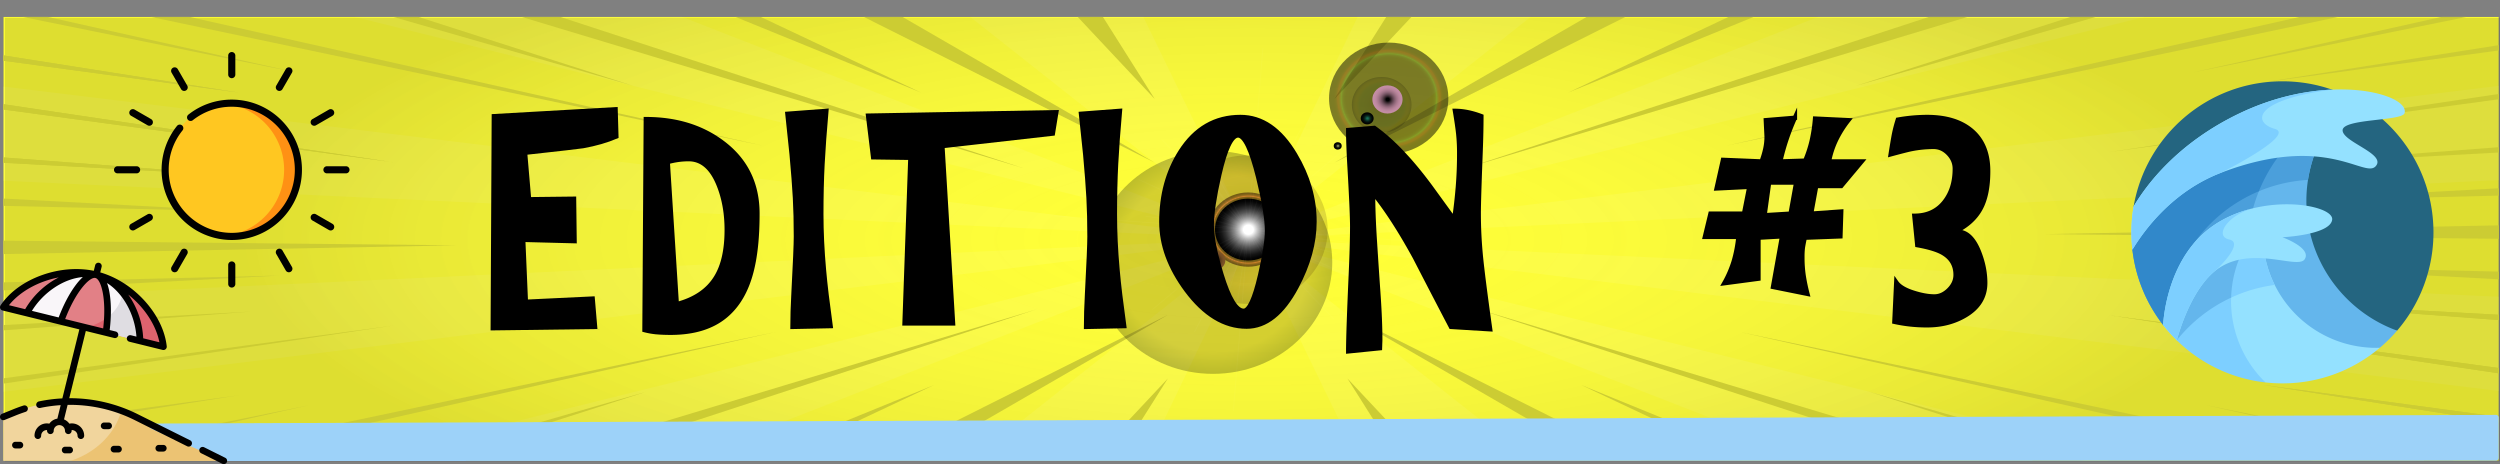 <svg xmlns="http://www.w3.org/2000/svg" xmlns:xlink="http://www.w3.org/1999/xlink" viewBox="0 0 5636.004 1046.309"><rect x="0" y="0" width="5636.004" height="1046.309" fill="#808080" stroke="none"/><defs><radialGradient id="b674c249-6175-4228-be4b-de8c0d79515d" cx="876.778" cy="502" r="712.736" gradientTransform="translate(5.79 38.302) scale(3.214 1)" gradientUnits="userSpaceOnUse"><stop offset="0.004" stop-color="#fff" stop-opacity="0"/><stop offset="1" stop-color="#231f20" stop-opacity="0.3"/></radialGradient><radialGradient id="fdafb6b3-a6aa-44c9-bff2-62625c47b6cf" cx="2686.999" cy="573.872" r="224.143" gradientTransform="translate(-489.318 -51.52) scale(1.2 1.121)" gradientUnits="userSpaceOnUse"><stop offset="0.1"/><stop offset="0.112" stop-color="#080602"/><stop offset="0.162" stop-color="#231b08"/><stop offset="0.218" stop-color="#392c0d"/><stop offset="0.285" stop-color="#4a3910"/><stop offset="0.366" stop-color="#554213"/><stop offset="0.481" stop-color="#5c4815"/><stop offset="0.8" stop-color="#5e4915"/><stop offset="1"/></radialGradient><radialGradient id="be6e95a8-9dbb-4af9-a67f-10f950ac8bf2" cx="2921.403" cy="339.468" r="7.471" gradientTransform="translate(-489.318 -51.52) scale(1.2 1.121)" gradientUnits="userSpaceOnUse"><stop offset="0" stop-color="#d4e194"/><stop offset="0.06" stop-color="#afba7a"/><stop offset="0.137" stop-color="#868f5e"/><stop offset="0.22" stop-color="#626845"/><stop offset="0.308" stop-color="#44482f"/><stop offset="0.402" stop-color="#2b2e1e"/><stop offset="0.506" stop-color="#181911"/><stop offset="0.622" stop-color="#0a0b07"/><stop offset="0.764" stop-color="#020302"/><stop offset="1"/></radialGradient><radialGradient id="e13b98d2-a28d-40a2-8b84-e28ca7f6aa06" cx="3017.193" cy="243.678" r="7.471" xlink:href="#be6e95a8-9dbb-4af9-a67f-10f950ac8bf2"/><radialGradient id="b4827f24-06ad-40ea-adc1-733d3b8db2c3" cx="3003.985" cy="256.886" r="56.036" gradientTransform="translate(-489.318 -51.52) scale(1.2 1.121)" gradientUnits="userSpaceOnUse"><stop offset="0.05"/><stop offset="0.092" stop-color="#040a03"/><stop offset="0.298" stop-color="#183411"/><stop offset="0.483" stop-color="#25531c"/><stop offset="0.64" stop-color="#2e6622"/><stop offset="0.75" stop-color="#316d24"/><stop offset="0.786" stop-color="#4f6e16"/><stop offset="0.834" stop-color="#716f06"/><stop offset="0.86" stop-color="#7e6f00"/><stop offset="0.888" stop-color="#7a6c00"/><stop offset="0.912" stop-color="#706200"/><stop offset="0.936" stop-color="#5d5200"/><stop offset="0.959" stop-color="#443c00"/><stop offset="0.981" stop-color="#231f00"/><stop offset="1"/></radialGradient><radialGradient id="e9dcdb81-cef6-47a0-9ab9-02e1e9902995" cx="2753.038" cy="507.833" r="149.429" gradientTransform="translate(-489.318 -51.52) scale(1.2 1.121)" gradientUnits="userSpaceOnUse"><stop offset="0" stop-color="#200"/><stop offset="0.73" stop-color="#984023"/><stop offset="1" stop-color="#200"/></radialGradient><radialGradient id="baba4d42-b824-4701-a138-b559e45c0bd9" cx="2753.038" cy="507.833" r="74.714" gradientTransform="translate(-489.318 -51.52) scale(1.2 1.121)" gradientUnits="userSpaceOnUse"><stop offset="0.15" stop-color="#fff"/><stop offset="0.209" stop-color="#e5d3d3"/><stop offset="0.29" stop-color="#c49c9e"/><stop offset="0.361" stop-color="#ad7477"/><stop offset="0.416" stop-color="#9e5c5f"/><stop offset="0.45" stop-color="#995356"/><stop offset="0.572" stop-color="#6b3335"/><stop offset="0.694" stop-color="#431718"/><stop offset="0.791" stop-color="#2b0606"/><stop offset="0.85" stop-color="#200"/><stop offset="0.857" stop-color="#260201"/><stop offset="0.865" stop-color="#330704"/><stop offset="0.872" stop-color="#471009"/><stop offset="0.88" stop-color="#641d0f"/><stop offset="0.888" stop-color="#8a2e18"/><stop offset="0.896" stop-color="#b74223"/><stop offset="0.9" stop-color="#d34e29"/><stop offset="0.903" stop-color="#c84927"/><stop offset="0.914" stop-color="#9c361c"/><stop offset="0.926" stop-color="#772514"/><stop offset="0.939" stop-color="#58180c"/><stop offset="0.952" stop-color="#400d07"/><stop offset="0.966" stop-color="#2f0603"/><stop offset="0.981" stop-color="#250101"/><stop offset="1" stop-color="#200"/></radialGradient><radialGradient id="a220d972-9ce2-4e70-94b8-cd1fdb7fb5ff" cx="2753.038" cy="507.833" r="62.262" gradientTransform="translate(-489.318 -51.52) scale(1.2 1.121)" gradientUnits="userSpaceOnUse"><stop offset="0.15" stop-color="#fff"/><stop offset="0.282" stop-color="#c2c2c2"/><stop offset="0.425" stop-color="#888"/><stop offset="0.564" stop-color="#575757"/><stop offset="0.694" stop-color="#313131"/><stop offset="0.813" stop-color="#161616"/><stop offset="0.919" stop-color="#060606"/><stop offset="1"/></radialGradient><radialGradient id="f9aa2120-44a4-4e34-83c9-256decc73754" cx="3017.193" cy="243.678" r="112.071" gradientTransform="translate(-489.318 -51.52) scale(1.2 1.121)" gradientUnits="userSpaceOnUse"><stop offset="0.64"/><stop offset="0.718" stop-color="#000200"/><stop offset="0.746" stop-color="#020902"/><stop offset="0.766" stop-color="#051405"/><stop offset="0.782" stop-color="#082509"/><stop offset="0.796" stop-color="#0d3b0e"/><stop offset="0.8" stop-color="#0f4310"/><stop offset="0.813" stop-color="#1e2c0a"/><stop offset="0.83" stop-color="#2d1605"/><stop offset="0.846" stop-color="#360901"/><stop offset="0.86" stop-color="#390400"/><stop offset="0.872" stop-color="#250300"/><stop offset="0.886" stop-color="#140100"/><stop offset="0.904" stop-color="#090100"/><stop offset="0.93" stop-color="#020000"/><stop offset="1"/></radialGradient><radialGradient id="fd5e6fb8-5ca6-491c-8a8c-73ee8166310b" cx="2843.697" cy="417.174" r="23.686" gradientTransform="translate(-489.318 -51.52) scale(1.2 1.121)" gradientUnits="userSpaceOnUse"><stop offset="0.1"/><stop offset="0.123" stop-color="#0b0809"/><stop offset="0.241" stop-color="#3c2b32"/><stop offset="0.362" stop-color="#664956"/><stop offset="0.484" stop-color="#886273"/><stop offset="0.608" stop-color="#a37589"/><stop offset="0.734" stop-color="#b68399"/><stop offset="0.863" stop-color="#c18ba3"/><stop offset="1" stop-color="#c58ea6"/></radialGradient><radialGradient id="e8d00925-e0a4-4f11-b5d6-ab6dcf875f12" cx="2976.784" cy="284.087" r="12.14" gradientTransform="translate(-489.318 -51.52) scale(1.2 1.121)" gradientUnits="userSpaceOnUse"><stop offset="0.1" stop-color="#176f55"/><stop offset="0.165" stop-color="#145f49"/><stop offset="0.324" stop-color="#0d3d2f"/><stop offset="0.486" stop-color="#07221a"/><stop offset="0.651" stop-color="#030f0c"/><stop offset="0.82" stop-color="#010403"/><stop offset="1"/></radialGradient><radialGradient id="f37d098f-d16b-488c-b582-dafd7cc1c7a7" cx="2691.735" cy="569.136" r="2.351" gradientTransform="translate(-489.318 -51.52) scale(1.2 1.121)" gradientUnits="userSpaceOnUse"><stop offset="0.1" stop-color="#65430f"/><stop offset="0.127" stop-color="#5f3f0e"/><stop offset="0.293" stop-color="#3d2809"/><stop offset="0.462" stop-color="#221705"/><stop offset="0.635" stop-color="#0f0a02"/><stop offset="0.812" stop-color="#040201"/><stop offset="1"/></radialGradient><radialGradient id="e3d2f680-33ec-4ebf-9691-e6bbf71cacab" cx="2691.241" cy="569.629" r="19.088" gradientTransform="translate(-489.318 -51.52) scale(1.2 1.121)" gradientUnits="userSpaceOnUse"><stop offset="0.1"/><stop offset="0.214" stop-color="#1f150a"/><stop offset="0.363" stop-color="#412b14"/><stop offset="0.516" stop-color="#5c3d1c"/><stop offset="0.671" stop-color="#6f4922"/><stop offset="0.83" stop-color="#7a5126"/><stop offset="1" stop-color="#7e5327"/></radialGradient><radialGradient id="aebb1d08-9995-4294-a73c-6d9ab4c8add5" cx="3014.855" cy="246.016" r="28.36" xlink:href="#fd5e6fb8-5ca6-491c-8a8c-73ee8166310b"/><linearGradient id="a509333d-46fb-4261-9714-1aa21e517037" x1="328.974" y1="958.752" x2="496.498" y2="958.752" gradientUnits="userSpaceOnUse"><stop offset="0" stop-color="#b5dbff"/><stop offset="1" stop-color="#48b2e3"/></linearGradient><linearGradient id="f9ac7d77-8f26-4c21-a821-cf7ee3ff8b2b" x1="460.992" y1="918.683" x2="460.992" y2="918.683" xlink:href="#a509333d-46fb-4261-9714-1aa21e517037"/></defs><title>logo_pop_news_3</title><g style="isolation:isolate"><g id="e6e3ada5-40d8-4090-b10c-ad6a2343a01a" data-name="Fond"><rect x="8.004" y="38.213" width="5625" height="1000.178" style="fill:#ff3"/><g style="opacity:0.3"><polygon points="2577.558 38.213 2187.409 38.213 2820.504 538.302 2577.558 38.213" style="fill:#ff6"/><polygon points="3450.46 38.213 3060.671 38.213 2820.504 538.302 3450.46 38.213" style="fill:#ff6"/><polygon points="1537.721 38.213 799.993 38.213 2820.504 538.302 1537.721 38.213" style="fill:#ff6"/><polygon points="4834.015 38.213 4098.842 38.213 2820.504 538.302 4834.015 38.213" style="fill:#ff6"/><polygon points="5633.004 406.006 5633.004 193.554 2820.504 538.302 5633.004 406.006" style="fill:#ff6"/><polygon points="3063.452 1038.391 3453.605 1038.391 2820.504 538.302 3063.452 1038.391" style="fill:#ff6"/><polygon points="4103.292 1038.391 4841.021 1038.391 2820.504 538.302 4103.292 1038.391" style="fill:#ff6"/><polygon points="2820.504 538.302 5633.004 881.338 5633.004 669.081 2820.504 538.302" style="fill:#ff6"/><polygon points="8.004 195.261 8.004 407.522 2820.504 538.302 8.004 195.261" style="fill:#ff6"/><polygon points="8.004 670.594 8.004 883.049 2820.504 538.302 8.004 670.594" style="fill:#ff6"/><polygon points="806.98 1038.391 1542.16 1038.391 2820.504 538.302 806.98 1038.391" style="fill:#ff6"/><polygon points="2190.545 1038.391 2580.336 1038.391 2820.504 538.302 2190.545 1038.391" style="fill:#ff6"/></g><rect x="11.004" y="40.213" width="5625" height="1000.178" style="opacity:0.5;mix-blend-mode:soft-light;fill:url(#b674c249-6175-4228-be4b-de8c0d79515d)"/><g style="mix-blend-mode:multiply"><polygon points="427.512 38.213 340.318 38.213 1719.784 328.433 427.512 38.213" style="fill:#cc3"/><polygon points="107.892 38.213 51.032 38.213 668.609 163.387 107.892 38.213" style="fill:#cc3"/><polygon points="1263.226 38.213 1176.032 38.213 2308.058 379.446 1263.226 38.213" style="fill:#cc3"/><polygon points="943.606 38.213 886.747 38.213 1427.619 193.555 943.606 38.213" style="fill:#cc3"/><polygon points="2034.655 38.213 1947.461 38.213 2603.367 366.784 2034.655 38.213" style="fill:#cc3"/><polygon points="1715.034 38.213 1658.175 38.213 2076.607 208.83 1715.034 38.213" style="fill:#cc3"/><polygon points="2486.463 38.213 2429.604 38.213 2603.367 223.407 2486.463 38.213" style="fill:#cc3"/><polygon points="5184.027 38.213 5271.221 38.213 3891.759 328.433 5184.027 38.213" style="fill:#cc3"/><polygon points="5503.648 38.213 5560.507 38.213 4942.93 163.387 5503.648 38.213" style="fill:#cc3"/><polygon points="4348.313 38.213 4435.507 38.213 3303.482 379.446 4348.313 38.213" style="fill:#cc3"/><polygon points="4667.933 38.213 4724.792 38.213 4183.92 193.555 4667.933 38.213" style="fill:#cc3"/><polygon points="3576.884 38.213 3664.078 38.213 3008.175 366.784 3576.884 38.213" style="fill:#cc3"/><polygon points="3896.505 38.213 3953.364 38.213 3534.935 208.83 3896.505 38.213" style="fill:#cc3"/><polygon points="3125.076 38.213 3181.935 38.213 3008.175 223.407 3125.076 38.213" style="fill:#cc3"/><polygon points="8.004 542.532 8.004 572.791 1030.052 553.046 8.004 542.532" style="fill:#cc3"/><polygon points="8.004 447.583 8.004 464.123 551.984 476.818 8.004 447.583" style="fill:#cc3"/><polygon points="8.004 354.987 8.004 366.985 567.343 397.454 8.004 354.987" style="fill:#cc3"/><polygon points="8.004 234.966 8.004 246.964 886.747 365.928 8.004 234.966" style="fill:#cc3"/><polygon points="8.004 124.946 8.004 136.944 538.995 208.83 8.004 124.946" style="fill:#cc3"/><polygon points="8.004 354.987 8.004 366.985 567.343 397.454 8.004 354.987" style="fill:#cc3"/><polygon points="8.004 234.966 8.004 246.964 886.747 365.928 8.004 234.966" style="fill:#cc3"/><polygon points="8.004 124.946 8.004 136.944 538.995 208.83 8.004 124.946" style="fill:#cc3"/><polygon points="8.004 654.581 8.004 636.498 628.267 621.212 8.004 654.581" style="fill:#cc3"/><polygon points="8.004 744.773 8.004 732.775 567.343 702.306 8.004 744.773" style="fill:#cc3"/><polygon points="8.004 864.794 8.004 852.796 886.747 733.832 8.004 864.794" style="fill:#cc3"/><polygon points="8.004 974.814 8.004 962.816 538.995 890.93 8.004 974.814" style="fill:#cc3"/><polygon points="2515.931 1038.391 2459.072 1038.391 2632.835 853.197 2515.931 1038.391" style="fill:#cc3"/><polygon points="5633.004 538.302 5633.004 508.043 4610.955 527.788 5633.004 538.302" style="fill:#cc3"/><polygon points="5633.004 629.677 5633.004 612.291 5061.175 598.946 5633.004 629.677" style="fill:#cc3"/><polygon points="5633.004 721.617 5633.004 709.618 5073.668 679.149 5633.004 721.617" style="fill:#cc3"/><polygon points="5633.004 841.638 5633.004 829.64 4754.261 710.675 5633.004 841.638" style="fill:#cc3"/><polygon points="5633.004 951.658 5633.004 939.659 5102.012 867.774 5633.004 951.658" style="fill:#cc3"/><polygon points="5633.004 721.617 5633.004 709.618 5073.668 679.149 5633.004 721.617" style="fill:#cc3"/><polygon points="5633.004 841.638 5633.004 829.64 4754.261 710.675 5633.004 841.638" style="fill:#cc3"/><polygon points="5633.004 951.658 5633.004 939.659 5102.012 867.774 5633.004 951.658" style="fill:#cc3"/><polygon points="5633.004 424.46 5633.004 440.961 5066.994 454.91 5633.004 424.46" style="fill:#cc3"/><polygon points="5633.004 331.831 5633.004 343.829 5073.668 374.298 5633.004 331.831" style="fill:#cc3"/><polygon points="5633.004 211.809 5633.004 223.807 4754.261 342.772 5633.004 211.809" style="fill:#cc3"/><polygon points="5633.004 101.79 5633.004 113.788 5102.012 185.674 5633.004 101.79" style="fill:#cc3"/><polygon points="3925.973 1038.391 3982.832 1038.391 3564.404 867.774 3925.973 1038.391" style="fill:#cc3"/><polygon points="3154.545 1038.391 3211.404 1038.391 3037.644 853.197 3154.545 1038.391" style="fill:#cc3"/><polygon points="456.98 1038.391 369.787 1038.391 1749.252 748.171 456.98 1038.391" style="fill:#cc3"/><polygon points="137.36 1038.391 80.501 1038.391 698.077 913.217 137.36 1038.391" style="fill:#cc3"/><polygon points="1292.695 1038.391 1205.501 1038.391 2337.526 697.157 1292.695 1038.391" style="fill:#cc3"/><polygon points="973.074 1038.391 916.215 1038.391 1457.088 883.049 973.074 1038.391" style="fill:#cc3"/><polygon points="2064.123 1038.391 1976.93 1038.391 2632.835 709.82 2064.123 1038.391" style="fill:#cc3"/><polygon points="1744.503 1038.391 1687.644 1038.391 2106.075 867.774 1744.503 1038.391" style="fill:#cc3"/><polygon points="5213.495 1038.391 5300.689 1038.391 3921.227 748.171 5213.495 1038.391" style="fill:#cc3"/><polygon points="5533.116 1038.391 5589.975 1038.391 4972.399 913.217 5533.116 1038.391" style="fill:#cc3"/><polygon points="4377.781 1038.391 4464.975 1038.391 3332.95 697.157 4377.781 1038.391" style="fill:#cc3"/><polygon points="4697.402 1038.391 4754.261 1038.391 4213.388 883.049 4697.402 1038.391" style="fill:#cc3"/><polygon points="3606.353 1038.391 3693.547 1038.391 3037.644 709.82 3606.353 1038.391" style="fill:#cc3"/></g><ellipse cx="2734.52" cy="591.599" rx="268.924" ry="251.189" style="opacity:0.25;mix-blend-mode:screen;fill:url(#fdafb6b3-a6aa-44c9-bff2-62625c47b6cf)"/><ellipse cx="3015.755" cy="328.911" rx="8.964" ry="8.373" style="mix-blend-mode:screen;fill:url(#be6e95a8-9dbb-4af9-a67f-10f950ac8bf2)"/><ellipse cx="3130.683" cy="221.562" rx="8.964" ry="8.373" style="mix-blend-mode:screen;fill:url(#e13b98d2-a28d-40a2-8b84-e28ca7f6aa06)"/><ellipse cx="3114.836" cy="236.364" rx="67.231" ry="62.797" style="opacity:0.2;mix-blend-mode:screen;fill:url(#b4827f24-06ad-40ea-adc1-733d3b8db2c3)"/><line x1="2813.752" y1="517.592" x2="3003.329" style="fill:none"/><ellipse cx="2813.752" cy="517.592" rx="179.283" ry="167.46" style="opacity:0.15;mix-blend-mode:screen;fill:url(#e9dcdb81-cef6-47a0-9ab9-02e1e9902995)"/><ellipse cx="2813.752" cy="517.592" rx="89.641" ry="83.73" style="opacity:0.5;mix-blend-mode:screen;fill:url(#baba4d42-b824-4701-a138-b559e45c0bd9)"/><ellipse cx="2813.752" cy="517.592" rx="74.701" ry="69.775" style="mix-blend-mode:screen;fill:url(#a220d972-9ce2-4e70-94b8-cd1fdb7fb5ff)"/><polyline points="2813.752 517.592 3060.775 630.607 2813.752 517.592 2566.729 404.577 2813.752 517.592 2692.758 748.324 2813.752 517.592 2934.747 286.86 2813.752 517.592 3251.643 548.67 2813.752 517.592 2375.862 486.513 2813.752 517.592 2780.48 926.604 2813.752 517.592 2847.025 108.58 2813.752 517.592 2916.501 650.876 2813.752 517.592 2711.004 384.307 2813.752 517.592 2671.057 613.565 2813.752 517.592 2956.447 421.619 2813.752 517.592 3013.468 572.049 2813.752 517.592 2614.037 463.134 2813.752 517.592 2755.45 704.137 2813.752 517.592 2872.055 331.047 2813.752 517.592 3044.799 547.546 2813.752 517.592 2582.706 487.637 2813.752 517.592 2781.683 733.401 2813.752 517.592 2845.822 301.782 2813.752 517.592 3006.757 719.268 2813.752 517.592 2620.747 315.916 2813.752 517.592 2597.837 697.868 2813.752 517.592 3029.668 337.315 2813.752 517.592 2945.928 588.671 2813.752 517.592 2681.576 446.512 2813.752 517.592 2737.655 641.051 2813.752 517.592 2889.85 394.133 2813.752 517.592 2886.956 643.47 2813.752 517.592 2740.548 391.713 2813.752 517.592 2678.986 585.968 2813.752 517.592 2948.519 449.216 2813.752 517.592 2943.754 605.301 2813.752 517.592 2683.751 429.882 2813.752 517.592 2719.85 639.02 2813.752 517.592 2907.655 396.164 2813.752 517.592 2936.182 604.629 2813.752 517.592 2691.323 430.555 2813.752 517.592 2720.57 631.948 2813.752 517.592 2906.935 403.236 2813.752 517.592 2924.701 583.916 2813.752 517.592 2702.804 451.267 2813.752 517.592 2742.745 621.223 2813.752 517.592 2884.76 413.96 2813.752 517.592 2901.478 528.981 2813.752 517.592 2726.027 506.202 2813.752 517.592 2801.559 599.532 2813.752 517.592 2825.946 435.651 2813.752 517.592 2820.822 589.323 2813.752 517.592 2806.682 445.861 2813.752 517.592 2736.957 524.195 2813.752 517.592 2890.548 510.988 2813.752 517.592 2888.542 610.851 2813.752 517.592 2738.963 424.332 2813.752 517.592 2713.908 587.449 2813.752 517.592 2913.596 447.734 2813.752 517.592 2827.658 552.156 2813.752 517.592 2799.847 483.027 2813.752 517.592 2776.748 530.58 2813.752 517.592 2850.757 504.604" style="fill:none;stroke:#fff;stroke-miterlimit:10;stroke-width:2px;opacity:0.03;mix-blend-mode:screen"/><ellipse cx="3130.683" cy="221.562" rx="134.462" ry="125.595" style="opacity:0.5;mix-blend-mode:screen;fill:url(#f9aa2120-44a4-4e34-83c9-256decc73754)"/><ellipse cx="2922.524" cy="415.993" rx="28.419" ry="26.545" style="mix-blend-mode:screen;fill:url(#fd5e6fb8-5ca6-491c-8a8c-73ee8166310b)"/><ellipse cx="3082.201" cy="266.847" rx="14.565" ry="13.604" style="mix-blend-mode:screen;fill:url(#e8d00925-e0a4-4f11-b5d6-ab6dcf875f12)"/><ellipse cx="2740.202" cy="586.291" rx="2.821" ry="2.635" style="mix-blend-mode:screen;fill:url(#f37d098f-d16b-488c-b582-dafd7cc1c7a7)"/><ellipse cx="2739.61" cy="586.845" rx="22.902" ry="21.392" style="mix-blend-mode:screen;fill:url(#e3d2f680-33ec-4ebf-9691-e6bbf71cacab)"/><ellipse cx="3127.878" cy="224.182" rx="34.026" ry="31.782" style="mix-blend-mode:screen;fill:url(#aebb1d08-9995-4294-a73c-6d9ab4c8add5)"/></g><g id="f07ffe68-0389-40e1-930d-9253c8915b69" data-name="Texte"><path d="M1105.402,223.729l274.219-15.607,1.8,61.226q-32.402,13.816-75.005,21.609-10.8,1.801-130.809,15.006l9,105.045,101.407-1.201,1.2,95.441-115.808-3.001,6,139.86,150.61-7.203,5.4,63.627-230.416,3.001Z" transform="translate(8.004 38.302)" style="stroke:#000;stroke-miterlimit:10;stroke-width:10px"/><path d="M1448.021,230.332q103.198,0,174.012,54.023,77.405,58.835,77.406,159.068,0,79.233-13.801,131.456-16.805,64.238-57.604,98.442-45.608,38.421-124.208,38.417-16.806,0-30.902-1.201a166.611,166.611,0,0,1-27.902-4.802ZM1517.625,647.512q61.795-16.207,88.806-60.627,23.993-39.012,24.002-106.845,0-55.219-17.401-99.643-23.402-60.016-68.405-60.026a173.87,173.87,0,0,0-47.403,6.603Z" transform="translate(8.004 38.302)" style="stroke:#000;stroke-miterlimit:10;stroke-width:10px"/><path d="M1843.444,444.624q0,59.426,6,126.055,4.191,48.029,15.001,126.054l-85.806,1.801q0-31.204,2.4-76.232,5.4-102.04,5.4-127.255,0-48.016-2.1-86.737-2.11-38.717-7.501-98.142-3.01-30.008-9.601-91.839l87.606-6.603q-6.005,68.429-8.701,119.751Q1843.444,382.798,1843.444,444.624Z" transform="translate(8.004 38.302)" style="stroke:#000;stroke-miterlimit:10;stroke-width:10px"/><path d="M2044.449,317.37l-84.006-1.201-11.401-93.64,424.229-7.803-7.8,48.02L2116.454,290.958,2140.456,690.729H2031.249Z" transform="translate(8.004 38.302)" style="stroke:#000;stroke-miterlimit:10;stroke-width:10px"/><path d="M2505.278,444.624q0,59.426,6,126.055,4.191,48.029,15.001,126.054l-85.806,1.801q0-31.204,2.4-76.232,5.4-102.04,5.4-127.255,0-48.016-2.1-86.737-2.11-38.717-7.501-98.142-3.01-30.008-9.601-91.839l87.606-6.603q-6.005,68.429-8.701,119.751Q2505.278,382.798,2505.278,444.624Z" transform="translate(8.004 38.302)" style="stroke:#000;stroke-miterlimit:10;stroke-width:10px"/><path d="M2955.302,461.431q0,71.44-40.803,147.664-47.408,88.843-112.208,88.838-74.41,0-135.609-82.235-56.409-76.223-56.404-153.666,0-90.63,43.203-158.468,49.799-78.024,135.009-78.033,72.595,0,123.008,84.636Q2955.292,383.407,2955.302,461.431Zm-231.616,7.804q0,39.026,21.602,110.448,25.201,82.835,50.403,82.835,18.592,0,37.202-80.435,15.598-67.824,15.602-100.243,0-39.012-19.802-120.052-23.401-94.836-45.603-94.841-22.206,0-42.603,89.438Q2723.681,430.218,2723.686,469.235Z" transform="translate(8.004 38.302)" style="stroke:#000;stroke-miterlimit:10;stroke-width:10px"/><path d="M3103.508,728.546l-.6,18.008-71.405,7.203q0-41.417,6.001-175.275,2.996-66.628,3-106.246,0-31.204-6.001-135.058-3.009-51.617-3-82.235l58.805-4.802q34.203,24.62,67.805,61.226,27.001,28.813,58.204,70.831,27.001,37.225,54.004,74.432,5.399-36.606,8.4-73.532,2.996-36.916,3-74.132a429.777,429.777,0,0,0-2.101-45.319q-2.109-19.499-7.5-51.922,27.592,0,59.404,12.005,0,34.819-1.801,81.635-4.204,109.256-4.2,136.859,0,45.019,4.2,91.239,4.191,46.23,21.602,170.474l-88.206-5.402q-40.812-78.023-81.006-156.067-49.812-91.234-94.807-146.462,0,46.229,3.9,107.146,3.896,60.93,8.101,121.252Q3103.499,684.727,3103.508,728.546Z" transform="translate(8.004 38.302)" style="stroke:#000;stroke-miterlimit:10;stroke-width:10px"/><path d="M3861.958,386.399l14.4-64.228,87.006,3.602a204.297,204.297,0,0,0,8.401-28.212,129.818,129.818,0,0,0,3-27.612l-1.801-37.216,65.405-5.402a516.908,516.908,0,0,0-33.003,98.442l56.404-1.801a275.122,275.122,0,0,0,14.701-45.019,366.077,366.077,0,0,0,7.5-49.822l75.006,3.602a239.06,239.06,0,0,0-28.202,45.02A198.445,198.445,0,0,0,4115.175,325.773h73.806l-46.203,55.224h-56.404l-11.4,62.427,67.805-4.802-1.801,55.824-80.405,3.001q-3.601,16.811-4.5,24.01a175.594,175.594,0,0,0-.9,20.409,280.582,280.582,0,0,0,2.7,40.217,405.268,405.268,0,0,0,8.701,42.019L3989.166,608.494l20.401-114.049-53.403,3.001v92.44l-76.806,10.204A244.92,244.92,0,0,0,3900.96,549.669a301.82,301.82,0,0,0,10.201-54.023h-75.605l12.601-52.222h75.605l12.001-60.626Zm108.007,60.626,58.805-3.602,12.601-70.23H3980.166Z" transform="translate(8.004 38.302)" style="stroke:#000;stroke-miterlimit:10;stroke-width:10px"/><path d="M4400.795,581.483q0-32.414-28.202-49.222-18.001-10.805-58.204-18.008l-6.601-66.028q43.794,0,68.405-31.813,22.796-29.403,22.801-74.432,0-19.203-14.4-34.215-14.401-14.997-33.603-15.006a262.822,262.822,0,0,0-49.203,4.802q-9.606,1.801-47.403,12.005,4.796-30.613,7.5-44.719a309.484,309.484,0,0,1,8.701-33.314,386.371,386.371,0,0,1,65.404-6.002q62.399,0,98.407,28.812,39.602,31.823,39.603,93.04,0,52.827-16.802,84.036-19.21,36.015-65.404,55.824c2.794-.797,5.4-1.501,7.801-2.101a25.616,25.616,0,0,1,6-.9q29.394,0,47.403,44.419,14.401,36.016,14.401,70.83,0,46.23-43.803,72.632-37.803,22.819-87.007,22.81a336.325,336.325,0,0,1-73.805-7.804l4.2-88.838q9.592,13.815,37.203,22.81,27.592,9.004,48.603,9.004,18.001,0,33.003-15.006Q4400.785,600.101,4400.795,581.483Z" transform="translate(8.004 38.302)" style="stroke:#000;stroke-miterlimit:10;stroke-width:10px"/></g><g id="b0018e00-eb0d-463c-be75-f8ed4c6bca13" data-name="icons"><path d="M5396.006,707.104A339.146,339.146,0,0,0,5478,485.5C5478,297.447,5325.553,145,5137.5,145c-168.202,0-307.898,121.967-335.522,282.28C4802.256,428.135,4893.15,707.104,5396.006,707.104Z" transform="translate(8.004 38.302)" style="fill:#246580"/><path d="M5191.498,415.123a309.133,309.133,0,0,1,52.832-173.336S4900.375,276.096,4799.252,524.63c.003.028.007.055.011.081.128.194.705,1.069,1.754,2.546,17.576,24.741,187.071,302.734,556.033,218.485A342.743,342.743,0,0,0,5396.006,707.104c-119.295-43.345-204.507-157.709-204.507-291.981Z" transform="translate(8.004 38.302)" style="fill:#64b6ec"/><path d="M5195.174,367.24a308.767,308.767,0,0,1,49.158-125.452s-343.956,34.309-445.079,282.842c.003.028.007.055.011.081.128.194.705,1.069,1.754,2.546,6.477,9.116,33.592,52.631,83.716,99.733,34.478-142.963,159.15-250.74,310.439-259.751Z" transform="translate(8.004 38.302)" style="fill:#4b9fdb"/><path d="M5163.028,772.2c-107.331-105.693-137.417-273.226-62.899-412.895a347.391,347.391,0,0,1,144.077-143.912s-329.645,58.043-444.952,309.242a338.851,338.851,0,0,0,69.251,169.616c.732.535,107.352,78.082,294.525,77.949Z" transform="translate(8.004 38.302)" style="fill:#4b9fdb"/><path d="M5084.427,392.857a352.9,352.9,0,0,1,15.702-33.553,347.391,347.391,0,0,1,144.077-143.912s-329.645,58.043-444.952,309.242a338.851,338.851,0,0,0,69.251,169.616c.105.077,2.415,1.756,6.831,4.561C4878.631,560.865,4963.97,443.247,5084.427,392.857Z" transform="translate(8.004 38.302)" style="fill:#3188ca"/><path d="M5137.596,633.882a254.433,254.433,0,0,1-44.21-142.445s-187.038,33.34-194.05,237.376l200.065,95.051A343.874,343.874,0,0,0,5137.5,826a339.103,339.103,0,0,0,219.551-80.258,255.427,255.427,0,0,1-219.455-111.86Z" transform="translate(8.004 38.302)" style="fill:#94e1ff"/><path d="M4899.356,728.823a340.077,340.077,0,0,1,220.761-124.783,254.146,254.146,0,0,1-26.732-112.604s-187.038,33.34-194.05,237.376Z" transform="translate(8.004 38.302)" style="fill:#7dcfff"/><path d="M5022.319,623.156a254.45,254.45,0,0,1,52.997-139.415s-184.93,49.902-175.981,245.071a339.376,339.376,0,0,0,200.069,95.054A255.049,255.049,0,0,1,5022.319,623.156Z" transform="translate(8.004 38.302)" style="fill:#7dcfff"/><path d="M4899.352,728.83a341.704,341.704,0,0,1,122.521-96.191c.097-3.152.231-6.31.446-9.482a254.45,254.45,0,0,1,52.997-139.415s-184.93,49.902-175.981,245.071A.105.105,0,0,0,4899.352,728.83Z" transform="translate(8.004 38.302)" style="fill:#64b6ec"/><path d="M5412.826,216.824c-5.32,18.178-139.658,11.971-139.658,38.572s99.756,53.203,74.484,81.135-111.727-75.814-348.48,14.631c-109.332,41.778-173.509,129.669-199.937,173.509a343.764,343.764,0,0,1,2.74-97.402c29.062-49.279,99.37-143.542,239.76-210.445,74.365-35.433,146.668-50.463,207.426-53.083C5350.326,159.378,5420.753,189.74,5412.826,216.824Z" transform="translate(8.004 38.302)" style="fill:#94e1ff"/><path d="M4974.788,475.302c-82.143,61.439-102.92,168.617-106.296,218.94a342.571,342.571,0,0,0,30.843,34.571c8.361-29.997,32.212-103.338,75.453-146.579,77.313-77.313,196.139-10.715,212.812-35.995,16.847-25.544-50.1-49.657-50.1-49.657s108.623-5.32,112.169-39.902c3.547-34.582-165.502-63.191-274.882,18.621Z" transform="translate(8.004 38.302)" style="fill:#94e1ff"/><path d="M5120.117,252.163c-49.305-13.874-50.451-64.601,129.043-88.422-60.758,2.62-133.061,17.65-207.426,53.083-140.39,66.903-210.698,161.166-239.76,210.445a343.764,343.764,0,0,0-2.74,97.402c26.429-43.839,90.605-131.731,199.937-173.509,0,0,170.25-85.125,120.945-98.999Z" transform="translate(8.004 38.302)" style="fill:#7dcfff"/><path d="M5071.366,431.257c-33.497,8.064-67.192,22.065-96.58,44.046-82.142,61.439-102.919,168.617-106.295,218.94a342.572,342.572,0,0,0,30.843,34.571c8.361-29.997,32.212-103.338,75.453-146.579a130.639,130.639,0,0,1,12.383-10.905l-.001-.019s66.537-61.871,30.625-69.624c-35.903-7.752-2.015-56.061,53.572-70.43Z" transform="translate(8.004 38.302)" style="fill:#7dcfff"/><path d="M328.974,916.998l167.524,83.508" transform="translate(8.004 38.302)" style="fill:url(#a509333d-46fb-4261-9714-1aa21e517037)"/><path d="M460.992,918.683h0" transform="translate(8.004 38.302)" style="fill:url(#f9ac7d77-8f26-4c21-a821-cf7ee3ff8b2b)"/><path d="M298.488,901.801A332.899,332.899,0,0,0,25.033,891.172L-.498,901.51v98.995H496.498Z" transform="translate(8.004 38.302)" style="fill:#f1d59d"/><path d="M151.557,1000.505H496.498l-198.01-98.704a332.943,332.943,0,0,0-32.977-14.271c-14.118,52.174-57.4,94.468-113.954,112.975Z" transform="translate(8.004 38.302)" style="fill:#ecc373"/><path d="M360.437,743.287c-7.584-70.535-74.956-143.321-151.459-162.177S38.996,595.395-.498,654.326Z" transform="translate(8.004 38.302)" style="fill:#e28086"/><path d="M266.715,629.673c-8.523,34.578-39.575,59.605-81.061,70.534l174.783,43.079c-5.5-51.15-42.445-103.478-91.509-135.571A78.87,78.87,0,0,1,266.715,629.673Z" transform="translate(8.004 38.302)" style="fill:#dd636e"/><path d="M208.979,581.11c21.62,5.329,31.295,63.894,21.993,130.267l76.502,18.856c-.676-68.832-44.444-135.801-98.495-149.123S85.051,606.746,52.466,667.38l76.503,18.856C151.576,623.143,187.359,575.781,208.979,581.11Z" transform="translate(8.004 38.302)" style="fill:#f9f6f9"/><path d="M268.295,621.333a78.433,78.433,0,0,1-1.58,8.341c-4.693,19.042-16.224,35.183-32.561,47.674-.501,10.938-1.547,22.363-3.182,34.03l76.502,18.856c-.397-40.449-15.679-80.248-39.179-108.901Z" transform="translate(8.004 38.302)" style="fill:#dfdde2"/><path d="M5618.885,1000.126l-5121.582.874a6.116,6.116,0,0,1-2.494-.531L332.979,928.238a6.116,6.116,0,0,1,2.47-11.7l5283.413-19.515A6.116,6.116,0,0,1,5625,903.138v90.872A6.116,6.116,0,0,1,5618.885,1000.126Z" transform="translate(8.004 38.302)" style="fill:#9dd2f9"/><path d="M329.042,908.651l-27.207-13.562A341.699,341.699,0,0,0,148.11,859.413l37.348-151.529,63.939,15.759a7.498,7.498,0,0,0,9.129-5.712,7.709,7.709,0,0,0-5.844-8.927L239.278,705.7c3.738-30.537,3.648-59.994-.309-83.588a127.653,127.653,0,0,0-5.631-22.343c35.694,22.556,62.676,70.314,66.241,120.793l-12.103-2.983a7.707,7.707,0,0,0-9.323,5.189A7.501,7.501,0,0,0,283.582,732.068l75.061,18.501a7.5,7.5,0,0,0,9.252-8.084c-3.849-35.797-22.264-73.007-51.854-104.778-27.703-29.745-62.265-51.534-98.022-61.932l3.077-12.486a7.5,7.5,0,1,0-14.564-3.59l-3.078,12.486c-36.494-7.41-77.223-4.178-115.576,9.286-40.893,14.356-74.447,38.688-94.502,68.525a7.716,7.716,0,0,0-1.367,4.751A7.512,7.512,0,0,0-2.293,661.609l173.186,42.685L132.555,859.84a338.04,338.04,0,0,0-52.72,6.8,7.693,7.693,0,0,0-6.101,8.734,7.5,7.5,0,0,0,8.931,6,322.897,322.897,0,0,1,46.136-6.304l-7.497,30.419a27.732,27.732,0,0,0-18.134,11.348,27.647,27.647,0,0,0-33.381,26.568,7.732,7.732,0,0,0,6.715,7.994A7.502,7.502,0,0,0,84.784,943.937a12.717,12.717,0,0,1,13.311-12.689l.02.022c-.023.407-.038.815-.044,1.226a7.665,7.665,0,0,0,6.815,7.799,7.501,7.501,0,0,0,8.183-7.47,12.703,12.703,0,0,1,25.403-.291,7.757,7.757,0,0,0,6.74,7.753,7.502,7.502,0,0,0,8.263-7.462c0-.522-.018-1.04-.046-1.555l.02-.022a12.718,12.718,0,0,1,13.309,12.441,7.726,7.726,0,0,0,6.739,7.71A7.502,7.502,0,0,0,181.76,943.937a27.648,27.648,0,0,0-33.386-27.101,27.862,27.862,0,0,0-12.045-9.619l8.079-32.778a326.679,326.679,0,0,1,150.737,34.075l118.803,59.222a7.5,7.5,0,0,0,6.692-13.425l-75.979-37.874M138.922,680.965c23.782-62.145,55.293-95.783,68.262-92.572,12.969,3.196,25.245,47.613,17.424,113.692Zm-74.97-18.478c26.615-43.041,72.702-72.79,114.789-76.174a127.527,127.527,0,0,0-15.37,17.167c-14.468,19.052-28.236,45.093-39.118,73.87Zm287.392,70.834-36.53-9.004a186.702,186.702,0,0,0-30.307-93.586c-1.124-1.707-2.277-3.371-3.443-5.015C316.753,654.091,343.557,693.56,351.344,733.321ZM124.422,587.109c-1.796.914-3.591,1.851-5.379,2.84a186.699,186.699,0,0,0-70.32,68.784l-36.537-9.005C37.557,618.14,79.633,595.648,124.422,587.109Z" transform="translate(8.004 38.302)"/><path d="M499.844,993.793l-47.698-23.777a7.5,7.5,0,0,0-6.693,13.425l47.698,23.777a7.5,7.5,0,0,0,6.693-13.425Z" transform="translate(8.004 38.302)"/><path d="M44.996,875.928c-7.654,2.482-15.317,5.272-22.778,8.293L-3.313,894.559a7.501,7.501,0,0,0-4.137,9.767,7.502,7.502,0,0,0,6.954,4.687,7.485,7.485,0,0,0,2.812-.55l25.532-10.338c7.132-2.888,14.458-5.555,21.775-7.928a7.5,7.5,0,0,0-4.627-14.269Z" transform="translate(8.004 38.302)"/><path d="M244.388,921.713a7.5,7.5,0,0,0-7.5-7.5H226.787a7.5,7.5,0,1,0,0,15h10.101A7.5,7.5,0,0,0,244.388,921.713Z" transform="translate(8.004 38.302)"/><path d="M259.112,966.742H249.01a7.5,7.5,0,1,0,0,15h10.101a7.5,7.5,0,0,0,.001-15Z" transform="translate(8.004 38.302)"/><path d="M360.127,964.721H350.026a7.5,7.5,0,0,0,0,15h10.101a7.5,7.5,0,0,0,0-15Z" transform="translate(8.004 38.302)"/><path d="M36.878,957.65H26.776a7.5,7.5,0,1,0,0,15H36.877a7.5,7.5,0,0,0,.001-15Z" transform="translate(8.004 38.302)"/><path d="M149.005,968.762H138.904a7.5,7.5,0,1,0,0,15h10.101a7.5,7.5,0,1,0,0-15Z" transform="translate(8.004 38.302)"/><g id="a1072838-47cb-40ad-9fd1-c8314b9dbdad" data-name="sun"><path d="M299.935,352.524h-42.91a8.024,8.024,0,1,1,0-16.048h42.911a8.024,8.024,0,1,1-.001,16.048Z" transform="translate(8.004 38.302)"/><path d="M291.527,481.263a8.024,8.024,0,0,1-4.019-14.974l37.162-21.455a8.024,8.024,0,1,1,8.024,13.898L295.532,480.187A7.997,7.997,0,0,1,291.527,481.263Z" transform="translate(8.004 38.302)"/><path d="M385.755,575.506A8.027,8.027,0,0,1,378.814,563.468l21.455-37.162a8.024,8.024,0,1,1,13.898,8.024l-21.455,37.162A8.023,8.023,0,0,1,385.755,575.506Z" transform="translate(8.004 38.302)"/><path d="M514.5,610a8.023,8.023,0,0,1-8.024-8.024V559.065a8.024,8.024,0,0,1,16.048,0v42.91A8.023,8.023,0,0,1,514.5,610Z" transform="translate(8.004 38.302)"/><path d="M643.245,575.506a8.019,8.019,0,0,1-6.956-4.013L614.834,534.331a8.024,8.024,0,0,1,13.898-8.024l21.455,37.162a8.025,8.025,0,0,1-6.942,12.037Z" transform="translate(8.004 38.302)"/><path d="M737.473,481.263a7.981,7.981,0,0,1-4.004-1.077l-37.162-21.455a8.024,8.024,0,0,1,8.024-13.898l37.162,21.455a8.025,8.025,0,0,1-4.02,14.975Z" transform="translate(8.004 38.302)"/><path d="M771.976,352.524H729.064a8.024,8.024,0,1,1,0-16.048h42.911a8.024,8.024,0,0,1,0,16.048Z" transform="translate(8.004 38.302)"/><path d="M700.326,245.242a8.025,8.025,0,0,1-4.019-14.974l37.162-21.455a8.024,8.024,0,1,1,8.024,13.898l-37.162,21.455A7.997,7.997,0,0,1,700.326,245.242Z" transform="translate(8.004 38.302)"/><path d="M621.775,166.706a8.027,8.027,0,0,1-6.941-12.038l21.455-37.161a8.024,8.024,0,1,1,13.898,8.024l-21.455,37.161A8.024,8.024,0,0,1,621.775,166.706Z" transform="translate(8.004 38.302)"/><circle cx="522.501" cy="382.799" r="150.198" style="fill:#ffc721"/><path d="M514.5,194.306a152.159,152.159,0,0,0-16.092.859,150.2,150.2,0,0,1,0,298.67A150.196,150.196,0,1,0,514.5,194.306Z" transform="translate(8.004 38.302)" style="fill:#ff9114"/><path d="M514.5,502.718c-87.242,0-158.218-70.977-158.218-158.218a158.646,158.646,0,0,1,34.695-98.878,8.024,8.024,0,1,1,12.522,10.036A140.619,140.619,0,0,0,372.329,344.5c0,78.393,63.778,142.171,142.171,142.171S656.671,422.894,656.671,344.5,592.893,202.329,514.5,202.329a140.71,140.71,0,0,0-87.907,30.428,8.025,8.025,0,0,1-9.933-12.606A156.611,156.611,0,0,1,514.499,186.281c87.242,0,158.218,70.977,158.218,158.218S601.742,502.718,514.5,502.718Z" transform="translate(8.004 38.302)"/><path d="M514.5,137.958a8.023,8.023,0,0,1-8.024-8.024V87.024a8.024,8.024,0,1,1,16.048,0v42.91A8.023,8.023,0,0,1,514.5,137.958Z" transform="translate(8.004 38.302)"/><path d="M407.225,166.706a8.019,8.019,0,0,1-6.956-4.013L378.814,125.533a8.024,8.024,0,1,1,13.898-8.024l21.455,37.161a8.025,8.025,0,0,1-6.942,12.037Z" transform="translate(8.004 38.302)"/><path d="M328.674,245.242a7.981,7.981,0,0,1-4.004-1.077l-37.162-21.455a8.024,8.024,0,0,1,8.024-13.898l37.162,21.455a8.025,8.025,0,0,1-4.02,14.975Z" transform="translate(8.004 38.302)"/></g></g><g id="adc3480f-af41-4d92-a182-78c357ca61bb" data-name="Ancrage"><rect x="5632.004" y="1037.302" width="1" height="1" style="fill:none"/><rect x="5632.004" y="38.302" width="1" height="1" style="fill:none"/><rect x="8.004" y="1037.302" width="1" height="1" style="fill:none"/><rect x="8.004" y="38.302" width="1" height="1" style="fill:none"/></g></g></svg>